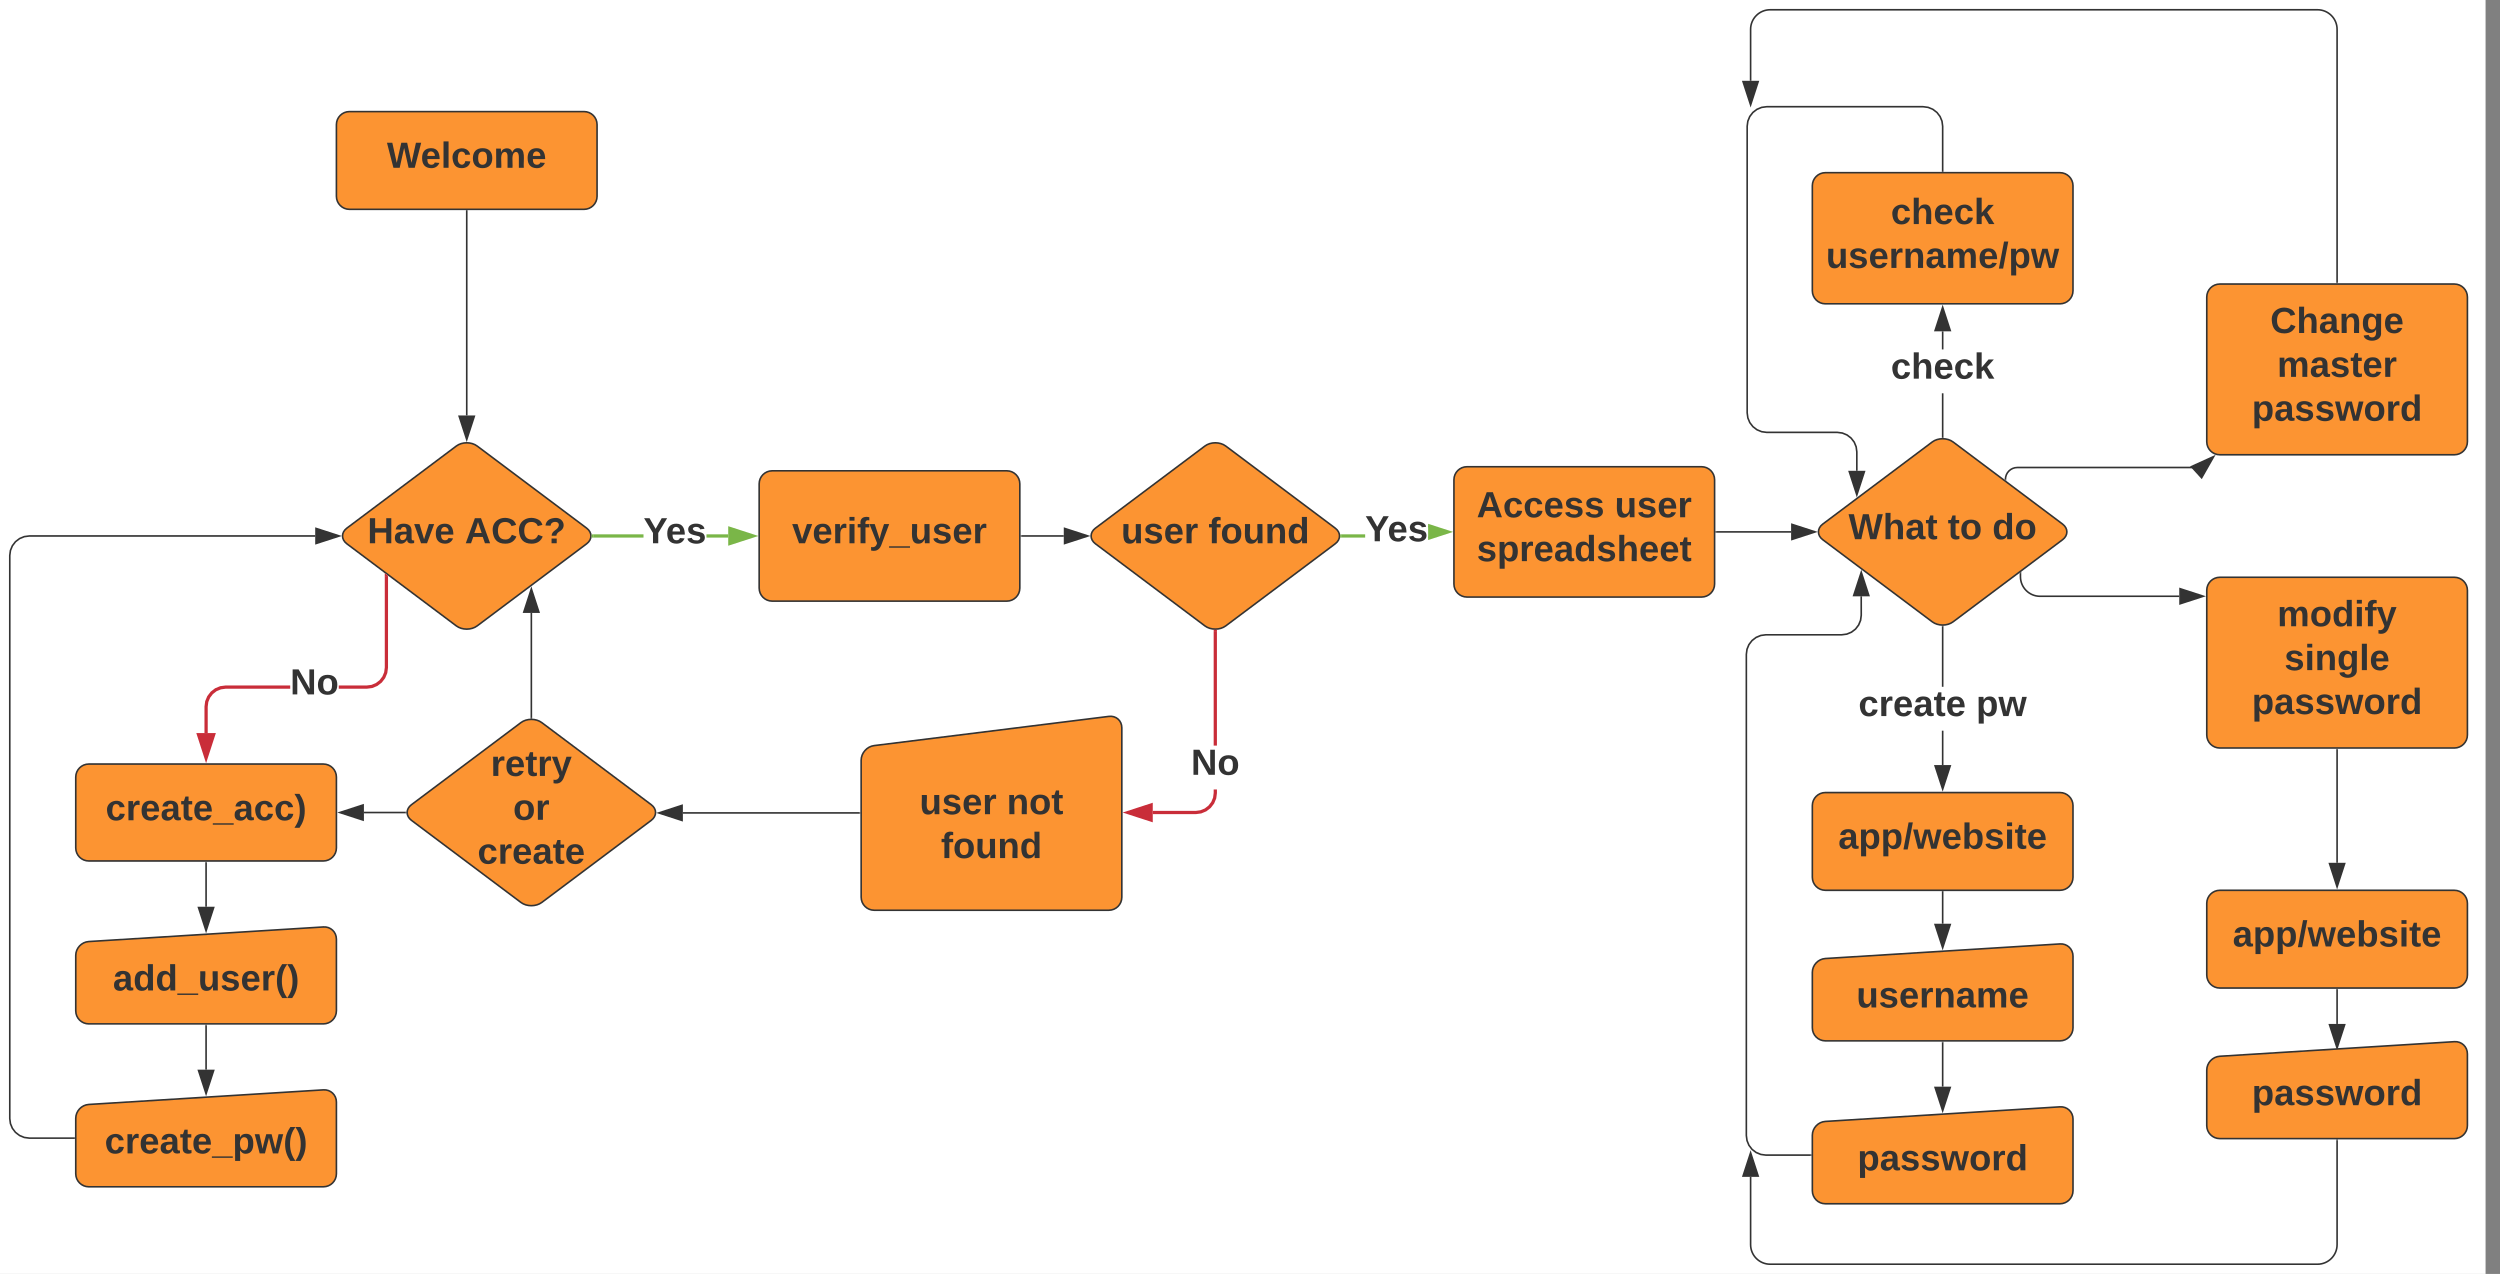 <svg xmlns="http://www.w3.org/2000/svg" xmlns:xlink="http://www.w3.org/1999/xlink" xmlns:lucid="lucid" width="1534.58" height="782"><rect width="100%" height="100%" fill="#808080" stroke="none"/><g transform="translate(-14 -11.507)" lucid:page-tab-id="0_0"><path d="M0 0h1539.72v798.35H0z" fill="#fff"/><path d="M220.5 88c0-4.42 3.58-8 8-8h144c4.42 0 8 3.58 8 8v44c0 4.42-3.58 8-8 8h-144c-4.42 0-8-3.58-8-8z" stroke="#333" fill="#fc9432"/><use xlink:href="#a" transform="matrix(1,0,0,1,232.5,92) translate(19.027 22.489)"/><path d="M294.1 285.3c3.53-2.65 9.27-2.65 12.8 0l67.2 50.4c3.53 2.65 3.53 6.95 0 9.6l-67.2 50.4c-3.53 2.65-9.27 2.65-12.8 0l-67.2-50.4c-3.53-2.65-3.53-6.95 0-9.6z" stroke="#333" fill="#fc9432"/><use xlink:href="#b" transform="matrix(1,0,0,1,225.5,285.5) translate(14.057 59.489)"/><use xlink:href="#c" transform="matrix(1,0,0,1,225.5,285.5) translate(73.847 59.489)"/><path d="M300.5 141v125.53" stroke="#333" fill="none"/><path d="M301 141h-1v-.5h1" fill="#333"/><path d="M300.5 281.3l-4.64-14.27h9.28z" stroke="#333" fill="#333"/><path d="M60.5 488.5c0-4.4 3.58-8 8-8h144c4.42 0 8 3.6 8 8V532c0 4.42-3.58 8-8 8h-144c-4.42 0-8-3.58-8-8z" stroke="#333" fill="#fc9432"/><use xlink:href="#d" transform="matrix(1,0,0,1,72.5,492.514) translate(6.34 22.489)"/><path d="M409 341.5h-30.86v-2H409m52 2h-13.35v-2H461" fill="#7ab648"/><path d="M378.17 341.5h-1.07l.08-1.95 1-.05M476.26 340.5L462 345.14v-9.28z" fill="#7ab648"/><path d="M479.5 340.5l-18.5 6v-12m2 9.26l10.03-3.26-10.03-3.26" fill="#7ab648"/><use xlink:href="#e" transform="matrix(1,0,0,1,408.993,327.033) translate(0.005 17.956)"/><path d="M192.14 434.27h-39.57l-2.92.4-2.64 1.08-2.27 1.75-1.76 2.3-1.1 2.62-.37 2.92v16.17h-2v-16.3l.43-3.3 1.3-3.12 2.07-2.7L146 434l3.13-1.3 3.3-.43h39.7m60.05-10.93l-.44 3.3-1.3 3.13-2.07 2.7-2.7 2.08-3.12 1.3-3.3.42h-17.3v-2h17.16l2.93-.38 2.63-1.1 2.3-1.76 1.74-2.28 1.1-2.63.38-2.92v-56.07h2" fill="#c92d39"/><path d="M252.18 364.88v.28h-2v-1.78M140.5 476.78l-4.64-14.27h9.28z" fill="#c92d39"/><path d="M140.5 480l-6-18.5h12m-9.26 2l3.26 10.04 3.26-10.03" fill="#c92d39"/><use xlink:href="#f" transform="matrix(1,0,0,1,192.137,419.806) translate(0.005 17.956)"/><path d="M60.5 597.96c0-4.42 3.57-8.22 7.98-8.5l144.04-8.96c4.4-.28 7.98 3.08 7.98 7.5v44c0 4.42-3.58 8-8 8h-144c-4.42 0-8-3.58-8-8z" stroke="#333" fill="#fc9432"/><use xlink:href="#g" transform="matrix(1,0,0,1,65.5,595) translate(17.798 24.489)"/><path d="M140.5 541v27.1" stroke="#333" fill="none"/><path d="M141 541h-1v-.5h1" fill="#333"/><path d="M140.5 582.86l-4.64-14.26h9.28z" stroke="#333" fill="#333"/><path d="M60.5 697.96c0-4.42 3.57-8.22 7.98-8.5l144.04-8.96c4.4-.28 7.98 3.08 7.98 7.5v44c0 4.42-3.58 8-8 8h-144c-4.42 0-8-3.58-8-8z" stroke="#333" fill="#fc9432"/><use xlink:href="#h" transform="matrix(1,0,0,1,65.5,695) translate(12.779 24.489)"/><path d="M140.5 641v27.1" stroke="#333" fill="none"/><path d="M141 641h-1v-.5h1" fill="#333"/><path d="M140.5 682.86l-4.64-14.26h9.28z" stroke="#333" fill="#333"/><path d="M480 308.5c0-4.42 3.58-8 8-8h144c4.42 0 8 3.58 8 8v64c0 4.42-3.58 8-8 8H488c-4.42 0-8-3.58-8-8z" stroke="#333" fill="#fc9432"/><use xlink:href="#i" transform="matrix(1,0,0,1,492,312.5) translate(8.21 32.489)"/><path d="M753.6 285.3c3.53-2.65 9.27-2.65 12.8 0l67.2 50.4c3.53 2.65 3.53 6.95 0 9.6l-67.2 50.4c-3.53 2.65-9.27 2.65-12.8 0l-67.2-50.4c-3.53-2.65-3.53-6.95 0-9.6z" stroke="#333" fill="#fc9432"/><use xlink:href="#j" transform="matrix(1,0,0,1,685,285.5) translate(17.206 59.489)"/><use xlink:href="#k" transform="matrix(1,0,0,1,685,285.5) translate(70.76 59.489)"/><path d="M641 340.5h25.98" stroke="#333" fill="none"/><path d="M641 341h-.5v-1h.5" fill="#333"/><path d="M681.74 340.5l-14.26 4.64v-9.28z" stroke="#333" fill="#333"/><path d="M851.98 341.5h-14.34v-2h14.34" fill="#7ab648"/><path d="M837.67 341.5h-1.07l.08-1.95 1-.05M902.73 338l-12.1 3.94v-7.86z" fill="#7ab648"/><path d="M905.97 338l-15.34 5v-2.1l8.86-2.9-8.87-2.87v-2.1" fill="#7ab648"/><use xlink:href="#e" transform="matrix(1,0,0,1,851.977,325.787) translate(0.005 17.956)"/><path d="M761 498.32l-.43 3.3-1.3 3.13-2.07 2.7-2.7 2.08-3.13 1.3-3.3.43H721.6v-2h26.33l2.92-.4 2.64-1.08 2.27-1.75 1.76-2.3 1.1-2.62.37-2.9v-2.12h2m0-26.93h-2V399.1h2M761 398.1v1h-2v-1.02M720.6 514.9l-14.26-4.64 14.27-4.64z" fill="#c92d39"/><path d="M721.6 516.27l-18.5-6 18.5-6.02m-12.02 6l10.03 3.27V507" fill="#c92d39"/><use xlink:href="#f" transform="matrix(1,0,0,1,745.099,469.151) translate(0.005 17.956)"/><path d="M542.6 478.18c0-4.42 3.56-8.45 7.95-9l144.12-17.93c4.38-.55 7.94 2.6 7.94 7v104c0 4.43-3.57 8-8 8h-144c-4.4 0-8-3.57-8-8z" stroke="#333" fill="#fc9432"/><use xlink:href="#j" transform="matrix(1,0,0,1,547.608,475.257) translate(30.859 36.022)"/><use xlink:href="#l" transform="matrix(1,0,0,1,547.608,475.257) translate(84.414 36.022)"/><use xlink:href="#m" transform="matrix(1,0,0,1,547.608,475.257) translate(43.983 62.956)"/><path d="M333.76 455.06c3.53-2.65 9.27-2.65 12.8 0l67.2 50.4c3.53 2.65 3.53 6.95 0 9.6l-67.2 50.4c-3.53 2.65-9.27 2.65-12.8 0l-67.2-50.4c-3.53-2.65-3.53-6.95 0-9.6z" stroke="#333" fill="#fc9432"/><use xlink:href="#n" transform="matrix(1,0,0,1,265.16,455.257) translate(50.093 32.556)"/><use xlink:href="#o" transform="matrix(1,0,0,1,265.16,455.257) translate(63.809 59.489)"/><use xlink:href="#p" transform="matrix(1,0,0,1,265.16,455.257) translate(41.988 86.422)"/><path d="M541.6 510.5H433.18" stroke="#333" fill="none"/><path d="M542.1 511h-.5v-1h.5" fill="#333"/><path d="M418.4 510.5l14.27-4.64v9.27z" stroke="#333" fill="#333"/><path d="M340.16 452.17v-64.4" stroke="#333" fill="none"/><path d="M340.66 452.68h-1v-.52h1" fill="#333"/><path d="M340.16 373l4.64 14.26h-9.28z" stroke="#333" fill="#333"/><path d="M263.02 510.26h-25.64" stroke="#333" fill="none"/><path d="M263.5 510.76h-.5v-1h.54" fill="#333"/><path d="M222.62 510.26l14.26-4.64v9.27z" stroke="#333" fill="#333"/><path d="M906.47 306c0-4.4 3.58-8 8-8h144c4.42 0 8 3.6 8 8v64c0 4.43-3.58 8-8 8h-144c-4.42 0-8-3.57-8-8z" stroke="#333" fill="#fc9432"/><use xlink:href="#q" transform="matrix(1,0,0,1,918.467,310.007) translate(1.976 19.022)"/><use xlink:href="#r" transform="matrix(1,0,0,1,918.467,310.007) translate(86.704 19.022)"/><use xlink:href="#s" transform="matrix(1,0,0,1,918.467,310.007) translate(2.038 45.956)"/><path d="M1200.07 282.8c3.53-2.64 9.26-2.64 12.8 0l67.2 50.4c3.53 2.66 3.53 6.96 0 9.6l-67.2 50.4c-3.54 2.66-9.27 2.66-12.8 0l-67.2-50.4c-3.54-2.64-3.54-6.94 0-9.6z" stroke="#333" fill="#fc9432"/><use xlink:href="#t" transform="matrix(1,0,0,1,1131.467,283.007) translate(17.237 59.489)"/><use xlink:href="#u" transform="matrix(1,0,0,1,1131.467,283.007) translate(78.148 59.489)"/><use xlink:href="#v" transform="matrix(1,0,0,1,1131.467,283.007) translate(105.456 59.489)"/><path d="M1067.47 338h45.97" stroke="#333" fill="none"/><path d="M1067.48 338.5h-.5v-1h.5" fill="#333"/><path d="M1128.2 338l-14.26 4.64v-9.27z" stroke="#333" fill="#333"/><path d="M1206.97 279.92h-1v-27h1m0-26.92h-1v-11.1h1" fill="#333"/><path d="M1206.97 280.43h-1v-.52h1M1211.1 214.4h-9.27l4.64-14.27z" fill="#333"/><path d="M1211.8 214.9h-10.66l5.33-16.4m-3.95 15.4h7.9l-3.95-12.16" fill="#333"/><use xlink:href="#w" transform="matrix(1,0,0,1,1174.702,225.998) translate(0.005 17.956)"/><path d="M1206.97 481.12h-1v-21.1h1m0-26.94h-1v-37h1" fill="#333"/><path d="M1206.97 395.6v.5h-1v-.5M1206.47 495.9l-4.64-14.28h9.27z" fill="#333"/><path d="M1206.47 497.5l-5.33-16.38h10.65m-9.28 1l3.95 12.15 3.94-12.15" fill="#333"/><use xlink:href="#x" transform="matrix(1,0,0,1,1154.782,433.084) translate(0.005 17.956)"/><use xlink:href="#y" transform="matrix(1,0,0,1,1154.782,433.084) translate(72.264 17.956)"/><path d="M1126.47 125.5c0-4.4 3.58-8 8-8h144c4.42 0 8 3.6 8 8V190c0 4.43-3.58 8-8 8h-144c-4.42 0-8-3.57-8-8z" stroke="#333" fill="#fc9432"/><use xlink:href="#z" transform="matrix(1,0,0,1,1138.467,129.507) translate(36.235 19.522)"/><use xlink:href="#A" transform="matrix(1,0,0,1,1138.467,129.507) translate(-3.604 46.456)"/><path d="M1126.47 506c0-4.4 3.58-8 8-8h144c4.42 0 8 3.6 8 8v44c0 4.43-3.58 8-8 8h-144c-4.42 0-8-3.57-8-8z" stroke="#333" fill="#fc9432"/><use xlink:href="#B" transform="matrix(1,0,0,1,1138.467,510.007) translate(3.909 22.489)"/><path d="M1126.47 608.38c0-4.42 3.57-8.22 7.98-8.5l144.03-8.96c4.4-.28 8 3.08 8 7.5v44c0 4.42-3.6 8-8 8h-144c-4.43 0-8-3.58-8-8z" stroke="#333" fill="#fc9432"/><use xlink:href="#C" transform="matrix(1,0,0,1,1131.467,605.421) translate(22.069 24.489)"/><path d="M1206.47 559v19.52" stroke="#333" fill="none"/><path d="M1206.97 559.02h-1v-.5h1" fill="#333"/><path d="M1206.47 593.28l-4.64-14.26h9.27z" stroke="#333" fill="#333"/><path d="M1197.7 76.93l3 1.24 2.6 2 2 2.6 1.25 3 .42 3.2v27.54h-1V89.05l-.4-3.02-1.14-2.75-1.83-2.4-2.4-1.83-2.75-1.14-3.02-.4h-95.93l-3.02.4-2.75 1.14-2.4 1.84-1.83 2.4-1.14 2.74-.4 3.02v175.82l.4 3.02 1.14 2.75 1.84 2.4 2.4 1.83 2.74 1.14 3.02.4h43.32l3.2.42 3 1.24 2.6 2 2 2.6 1.24 3 .42 3.2v11.65h-1v-11.57l-.4-3.02-1.13-2.74-1.84-2.4-2.38-1.83-2.75-1.14-3.02-.4h-43.32l-3.2-.43-3-1.24-2.6-2-2-2.6-1.24-3-.43-3.2V88.97l.42-3.2 1.23-3 2-2.6 2.6-2 3-1.24 3.2-.42h96.07" fill="#333"/><path d="M1206.97 117h-1v-.5h1M1153.78 315.28l-4.63-14.27h9.27z" fill="#333"/><path d="M1153.78 316.9l-5.32-16.4h10.65m-9.26 1l3.94 12.16 3.95-12.15" fill="#333"/><path d="M1126.47 708.38c0-4.42 3.57-8.22 7.98-8.5l144.03-8.96c4.4-.28 8 3.08 8 7.5v44c0 4.42-3.6 8-8 8h-144c-4.43 0-8-3.58-8-8z" stroke="#333" fill="#fc9432"/><use xlink:href="#D" transform="matrix(1,0,0,1,1131.467,705.421) translate(22.723 24.489)"/><path d="M1206.47 651.42v27.1" stroke="#333" fill="none"/><path d="M1206.97 651.43h-1v-.5h1" fill="#333"/><path d="M1206.47 693.28l-4.64-14.26h9.27z" stroke="#333" fill="#333"/><path d="M1157 389.2l-.42 3.2-1.24 3-2 2.6-2.6 2-3 1.24-3.2.42H1098l-3.02.4-2.75 1.14-2.4 1.83-1.83 2.4-1.14 2.75-.4 3v295.33l.4 3.02 1.14 2.76 1.84 2.4 2.4 1.82 2.74 1.14 3.02.4h27.47v1h-27.54l-3.2-.42-3-1.24-2.6-2-2-2.6-1.24-3-.43-3.2V413.12l.42-3.22 1.23-2.98 2-2.6 2.6-2 3-1.24 3.2-.42h46.54l3.02-.4 2.74-1.14 2.4-1.83 1.83-2.4 1.14-2.76.4-3v-11.6h1" fill="#333"/><path d="M1125.97 721.04h-.52v-1h.52M1161.14 377.04h-9.27l4.63-14.26z" fill="#333"/><path d="M1161.83 377.54h-10.65l5.32-16.38m-3.94 15.38h7.9l-3.96-12.14M207.48 341H32.03l-3 .4-2.77 1.14-2.4 1.83-1.82 2.4-1.14 2.75-.4 3V698.1l.4 3 1.14 2.76 1.83 2.4 2.4 1.82 2.75 1.14 3 .4H59.5v1H31.97l-3.2-.42-3-1.24-2.6-2-2-2.6-1.25-3-.42-3.2v-345.7l.42-3.2 1.24-3 2-2.6 2.6-2 3-1.24 3.2-.42H207.5" fill="#333"/><path d="M60 710.62h-.5v-1h.5M222.24 340.5l-14.26 4.64v-9.28z" fill="#333"/><path d="M223.86 340.5l-16.38 5.32v-10.64m1 9.27l12.14-3.95-12.14-3.95" fill="#333"/><path d="M1368.58 193.86c0-4.42 3.58-8 8-8h144c4.4 0 8 3.58 8 8v88.8c0 4.42-3.6 8-8 8h-144c-4.42 0-8-3.58-8-8z" stroke="#333" fill="#fc9432"/><use xlink:href="#E" transform="matrix(1,0,0,1,1380.575,197.857) translate(26.977 18.056)"/><use xlink:href="#F" transform="matrix(1,0,0,1,1380.575,197.857) translate(31.247 44.989)"/><use xlink:href="#G" transform="matrix(1,0,0,1,1380.575,197.857) translate(15.723 71.922)"/><path d="M1368.58 373.86c0-4.42 3.58-8 8-8h144c4.4 0 8 3.58 8 8v88.8c0 4.42-3.6 8-8 8h-144c-4.42 0-8-3.58-8-8z" stroke="#333" fill="#fc9432"/><use xlink:href="#H" transform="matrix(1,0,0,1,1380.575,377.857) translate(31.31 18.056)"/><use xlink:href="#I" transform="matrix(1,0,0,1,1380.575,377.857) translate(35.643 44.989)"/><use xlink:href="#G" transform="matrix(1,0,0,1,1380.575,377.857) translate(15.723 71.922)"/><path d="M1448.58 184.86V29.5c0-6.62-5.38-12-12-12h-336c-6.63 0-12 5.38-12 12v31.62" stroke="#333" fill="none"/><path d="M1449.08 185.36h-1v-.52h1" fill="#333"/><path d="M1088.58 75.9l-4.64-14.28h9.27z" stroke="#333" fill="#333"/><path d="M1245 305.78c0-4.04 3.27-7.3 7.3-7.3h113.18" stroke="#333" fill="none"/><path d="M1245.5 306.65l-1-.75v-.13h1" fill="#333"/><path d="M1372.85 291.75l-7.42 13.03-6.24-6.85z" stroke="#333" fill="#333"/><path d="M1254.22 363.32v2.2c0 6.6 5.38 12 12 12h85.47" stroke="#333" fill="none"/><path d="M1254.72 363.33h-1v-.14l1-.76" fill="#333"/><path d="M1366.46 377.5l-14.27 4.64v-9.27z" stroke="#333" fill="#333"/><path d="M1448.58 471.66v69.46" stroke="#333" fill="none"/><path d="M1449.08 471.67h-1v-.5h1" fill="#333"/><path d="M1448.58 555.9l-4.64-14.28h9.27z" stroke="#333" fill="#333"/><path d="M1448.58 711.42v64.1c0 6.6-5.38 12-12 12h-336c-6.63 0-12-5.4-12-12v-41.63" stroke="#333" fill="none"/><path d="M1449.08 711.43h-1v-.5h1" fill="#333"/><path d="M1088.58 719.13l4.63 14.26h-9.26z" stroke="#333" fill="#333"/><path d="M1448.58 619v21.04" stroke="#333" fill="none"/><path d="M1449.08 619.02h-1v-.5h1" fill="#333"/><path d="M1448.58 654.8l-4.64-14.26h9.27z" stroke="#333" fill="#333"/><path d="M1368.58 566c0-4.4 3.58-8 8-8h144c4.4 0 8 3.6 8 8v44c0 4.43-3.6 8-8 8h-144c-4.42 0-8-3.57-8-8z" stroke="#333" fill="#fc9432"/><g><use xlink:href="#B" transform="matrix(1,0,0,1,1380.575,570.007) translate(3.909 22.489)"/></g><path d="M1368.58 668.38c0-4.42 3.57-8.22 7.98-8.5l144.03-8.96c4.4-.28 7.98 3.08 7.98 7.5v44c0 4.42-3.6 8-8 8h-144c-4.42 0-8-3.58-8-8z" stroke="#333" fill="#fc9432"/><g><use xlink:href="#D" transform="matrix(1,0,0,1,1373.575,665.421) translate(22.723 24.489)"/></g><defs><path fill="#333" d="M275 0h-61l-44-196L126 0H64L0-248h53L97-49l45-199h58l43 199 44-199h52" id="J"/><path fill="#333" d="M185-48c-13 30-37 53-82 52C43 2 14-33 14-96s30-98 90-98c62 0 83 45 84 108H66c0 31 8 55 39 56 18 0 30-7 34-22zm-45-69c5-46-57-63-70-21-2 6-4 13-4 21h74" id="K"/><path fill="#333" d="M25 0v-261h50V0H25" id="L"/><path fill="#333" d="M190-63c-7 42-38 67-86 67-59 0-84-38-90-98-12-110 154-137 174-36l-49 2c-2-19-15-32-35-32-30 0-35 28-38 64-6 74 65 87 74 30" id="M"/><path fill="#333" d="M110-194c64 0 96 36 96 99 0 64-35 99-97 99-61 0-95-36-95-99 0-62 34-99 96-99zm-1 164c35 0 45-28 45-65 0-40-10-65-43-65-34 0-45 26-45 65 0 36 10 65 43 65" id="N"/><path fill="#333" d="M220-157c-53 9-28 100-34 157h-49v-107c1-27-5-49-29-50C55-147 81-57 75 0H25l-1-190h47c2 12-1 28 3 38 10-53 101-56 108 0 13-22 24-43 59-42 82 1 51 116 57 194h-49v-107c-1-25-5-48-29-50" id="O"/><g id="a"><use transform="matrix(0.062,0,0,0.062,0,0)" xlink:href="#J"/><use transform="matrix(0.062,0,0,0.062,20.699,0)" xlink:href="#K"/><use transform="matrix(0.062,0,0,0.062,33.168,0)" xlink:href="#L"/><use transform="matrix(0.062,0,0,0.062,39.402,0)" xlink:href="#M"/><use transform="matrix(0.062,0,0,0.062,51.872,0)" xlink:href="#N"/><use transform="matrix(0.062,0,0,0.062,65.525,0)" xlink:href="#O"/><use transform="matrix(0.062,0,0,0.062,85.476,0)" xlink:href="#K"/></g><path fill="#333" d="M186 0v-106H76V0H24v-248h52v99h110v-99h50V0h-50" id="P"/><path fill="#333" d="M133-34C117-15 103 5 69 4 32 3 11-16 11-54c-1-60 55-63 116-61 1-26-3-47-28-47-18 1-26 9-28 27l-52-2c7-38 36-58 82-57s74 22 75 68l1 82c-1 14 12 18 25 15v27c-30 8-71 5-69-32zm-48 3c29 0 43-24 42-57-32 0-66-3-65 30 0 17 8 27 23 27" id="Q"/><path fill="#333" d="M128 0H69L1-190h53L99-40l48-150h52" id="R"/><g id="b"><use transform="matrix(0.062,0,0,0.062,0,0)" xlink:href="#P"/><use transform="matrix(0.062,0,0,0.062,16.148,0)" xlink:href="#Q"/><use transform="matrix(0.062,0,0,0.062,28.617,0)" xlink:href="#R"/><use transform="matrix(0.062,0,0,0.062,41.086,0)" xlink:href="#K"/></g><path fill="#333" d="M199 0l-22-63H83L61 0H9l90-248h61L250 0h-51zm-33-102l-36-108c-10 38-24 72-36 108h72" id="S"/><path fill="#333" d="M67-125c0 53 21 87 73 88 37 1 54-22 65-47l45 17C233-25 199 4 140 4 58 4 20-42 15-125 8-235 124-281 211-232c18 10 29 29 36 50l-46 12c-8-25-30-41-62-41-52 0-71 34-72 86" id="T"/><path fill="#333" d="M110-251c83-7 118 89 53 130-17 10-36 21-38 46H78c2-56 65-53 71-103 2-21-15-35-38-34-25 1-41 14-44 38l-50-2c6-48 39-70 93-75zM77 0v-47h51V0H77" id="U"/><g id="c"><use transform="matrix(0.062,0,0,0.062,0,0)" xlink:href="#S"/><use transform="matrix(0.062,0,0,0.062,16.148,0)" xlink:href="#T"/><use transform="matrix(0.062,0,0,0.062,32.295,0)" xlink:href="#T"/><use transform="matrix(0.062,0,0,0.062,48.443,0)" xlink:href="#U"/></g><path fill="#333" d="M135-150c-39-12-60 13-60 57V0H25l-1-190h47c2 13-1 29 3 40 6-28 27-53 61-41v41" id="V"/><path fill="#333" d="M115-3C79 11 28 4 28-45v-112H4v-33h27l15-45h31v45h36v33H77v99c-1 23 16 31 38 25v30" id="W"/><path fill="#333" d="M-4 44V30h207v14H-4" id="X"/><path fill="#333" d="M102-93c0 74-22 123-52 168H0C30 29 54-18 53-93c0-74-22-123-53-168h50c30 45 52 94 52 168" id="Y"/><g id="d"><use transform="matrix(0.062,0,0,0.062,0,0)" xlink:href="#M"/><use transform="matrix(0.062,0,0,0.062,12.469,0)" xlink:href="#V"/><use transform="matrix(0.062,0,0,0.062,21.198,0)" xlink:href="#K"/><use transform="matrix(0.062,0,0,0.062,33.667,0)" xlink:href="#Q"/><use transform="matrix(0.062,0,0,0.062,46.136,0)" xlink:href="#W"/><use transform="matrix(0.062,0,0,0.062,53.555,0)" xlink:href="#K"/><use transform="matrix(0.062,0,0,0.062,66.024,0)" xlink:href="#X"/><use transform="matrix(0.062,0,0,0.062,78.493,0)" xlink:href="#Q"/><use transform="matrix(0.062,0,0,0.062,90.962,0)" xlink:href="#M"/><use transform="matrix(0.062,0,0,0.062,103.431,0)" xlink:href="#M"/><use transform="matrix(0.062,0,0,0.062,115.901,0)" xlink:href="#Y"/></g><path fill="#333" d="M146-102V0H94v-102L6-248h54l60 105 60-105h54" id="Z"/><path fill="#333" d="M137-138c1-29-70-34-71-4 15 46 118 7 119 86 1 83-164 76-172 9l43-7c4 19 20 25 44 25 33 8 57-30 24-41C81-84 22-81 20-136c-2-80 154-74 161-7" id="aa"/><g id="e"><use transform="matrix(0.062,0,0,0.062,0,0)" xlink:href="#Z"/><use transform="matrix(0.062,0,0,0.062,13.716,0)" xlink:href="#K"/><use transform="matrix(0.062,0,0,0.062,26.185,0)" xlink:href="#aa"/></g><path fill="#333" d="M175 0L67-191c6 58 2 128 3 191H24v-248h59L193-55c-6-58-2-129-3-193h46V0h-61" id="ab"/><g id="f"><use transform="matrix(0.062,0,0,0.062,0,0)" xlink:href="#ab"/><use transform="matrix(0.062,0,0,0.062,16.148,0)" xlink:href="#N"/></g><path fill="#333" d="M88-194c31-1 46 15 58 34l-1-101h50l1 261h-48c-2-10 0-23-3-31C134-8 116 4 84 4 32 4 16-41 15-95c0-56 19-97 73-99zm17 164c33 0 40-30 41-66 1-37-9-64-41-64s-38 30-39 65c0 43 13 65 39 65" id="ac"/><path fill="#333" d="M85 4C-2 5 27-109 22-190h50c7 57-23 150 33 157 60-5 35-97 40-157h50l1 190h-47c-2-12 1-28-3-38-12 25-28 42-61 42" id="ad"/><path fill="#333" d="M67-93c0 74 22 123 53 168H70C40 30 18-18 18-93s22-123 52-168h50c-32 44-53 94-53 168" id="ae"/><g id="g"><use transform="matrix(0.062,0,0,0.062,0,0)" xlink:href="#Q"/><use transform="matrix(0.062,0,0,0.062,12.469,0)" xlink:href="#ac"/><use transform="matrix(0.062,0,0,0.062,26.123,0)" xlink:href="#ac"/><use transform="matrix(0.062,0,0,0.062,39.777,0)" xlink:href="#X"/><use transform="matrix(0.062,0,0,0.062,52.246,0)" xlink:href="#ad"/><use transform="matrix(0.062,0,0,0.062,65.899,0)" xlink:href="#aa"/><use transform="matrix(0.062,0,0,0.062,78.369,0)" xlink:href="#K"/><use transform="matrix(0.062,0,0,0.062,90.838,0)" xlink:href="#V"/><use transform="matrix(0.062,0,0,0.062,99.566,0)" xlink:href="#ae"/><use transform="matrix(0.062,0,0,0.062,106.985,0)" xlink:href="#Y"/></g><path fill="#333" d="M135-194c53 0 70 44 70 98 0 56-19 98-73 100-31 1-45-17-59-34 3 33 2 69 2 105H25l-1-265h48c2 10 0 23 3 31 11-24 29-35 60-35zM114-30c33 0 39-31 40-66 0-38-9-64-40-64-56 0-55 130 0 130" id="af"/><path fill="#333" d="M231 0h-52l-39-155L100 0H48L-1-190h46L77-45c9-52 24-97 36-145h53l37 145 32-145h46" id="ag"/><g id="h"><use transform="matrix(0.062,0,0,0.062,0,0)" xlink:href="#M"/><use transform="matrix(0.062,0,0,0.062,12.469,0)" xlink:href="#V"/><use transform="matrix(0.062,0,0,0.062,21.198,0)" xlink:href="#K"/><use transform="matrix(0.062,0,0,0.062,33.667,0)" xlink:href="#Q"/><use transform="matrix(0.062,0,0,0.062,46.136,0)" xlink:href="#W"/><use transform="matrix(0.062,0,0,0.062,53.555,0)" xlink:href="#K"/><use transform="matrix(0.062,0,0,0.062,66.024,0)" xlink:href="#X"/><use transform="matrix(0.062,0,0,0.062,78.493,0)" xlink:href="#af"/><use transform="matrix(0.062,0,0,0.062,92.147,0)" xlink:href="#ag"/><use transform="matrix(0.062,0,0,0.062,109.604,0)" xlink:href="#ae"/><use transform="matrix(0.062,0,0,0.062,117.023,0)" xlink:href="#Y"/></g><path fill="#333" d="M25-224v-37h50v37H25zM25 0v-190h50V0H25" id="ah"/><path fill="#333" d="M121-226c-27-7-43 5-38 36h38v33H83V0H34v-157H6v-33h28c-9-59 32-81 87-68v32" id="ai"/><path fill="#333" d="M123 10C108 53 80 86 19 72V37c35 8 53-11 59-39L3-190h52l48 148c12-52 28-100 44-148h51" id="aj"/><g id="i"><use transform="matrix(0.062,0,0,0.062,0,0)" xlink:href="#R"/><use transform="matrix(0.062,0,0,0.062,12.469,0)" xlink:href="#K"/><use transform="matrix(0.062,0,0,0.062,24.938,0)" xlink:href="#V"/><use transform="matrix(0.062,0,0,0.062,33.667,0)" xlink:href="#ah"/><use transform="matrix(0.062,0,0,0.062,39.901,0)" xlink:href="#ai"/><use transform="matrix(0.062,0,0,0.062,47.32,0)" xlink:href="#aj"/><use transform="matrix(0.062,0,0,0.062,59.79,0)" xlink:href="#X"/><use transform="matrix(0.062,0,0,0.062,72.259,0)" xlink:href="#ad"/><use transform="matrix(0.062,0,0,0.062,85.912,0)" xlink:href="#aa"/><use transform="matrix(0.062,0,0,0.062,98.381,0)" xlink:href="#K"/><use transform="matrix(0.062,0,0,0.062,110.851,0)" xlink:href="#V"/></g><g id="j"><use transform="matrix(0.062,0,0,0.062,0,0)" xlink:href="#ad"/><use transform="matrix(0.062,0,0,0.062,13.654,0)" xlink:href="#aa"/><use transform="matrix(0.062,0,0,0.062,26.123,0)" xlink:href="#K"/><use transform="matrix(0.062,0,0,0.062,38.592,0)" xlink:href="#V"/></g><path fill="#333" d="M135-194c87-1 58 113 63 194h-50c-7-57 23-157-34-157-59 0-34 97-39 157H25l-1-190h47c2 12-1 28 3 38 12-26 28-41 61-42" id="ak"/><g id="k"><use transform="matrix(0.062,0,0,0.062,0,0)" xlink:href="#ai"/><use transform="matrix(0.062,0,0,0.062,7.419,0)" xlink:href="#N"/><use transform="matrix(0.062,0,0,0.062,21.073,0)" xlink:href="#ad"/><use transform="matrix(0.062,0,0,0.062,34.727,0)" xlink:href="#ak"/><use transform="matrix(0.062,0,0,0.062,48.38,0)" xlink:href="#ac"/></g><g id="l"><use transform="matrix(0.062,0,0,0.062,0,0)" xlink:href="#ak"/><use transform="matrix(0.062,0,0,0.062,13.654,0)" xlink:href="#N"/><use transform="matrix(0.062,0,0,0.062,27.307,0)" xlink:href="#W"/></g><g id="m"><use transform="matrix(0.062,0,0,0.062,0,0)" xlink:href="#ai"/><use transform="matrix(0.062,0,0,0.062,7.419,0)" xlink:href="#N"/><use transform="matrix(0.062,0,0,0.062,21.073,0)" xlink:href="#ad"/><use transform="matrix(0.062,0,0,0.062,34.727,0)" xlink:href="#ak"/><use transform="matrix(0.062,0,0,0.062,48.38,0)" xlink:href="#ac"/></g><g id="n"><use transform="matrix(0.062,0,0,0.062,0,0)" xlink:href="#V"/><use transform="matrix(0.062,0,0,0.062,8.728,0)" xlink:href="#K"/><use transform="matrix(0.062,0,0,0.062,21.198,0)" xlink:href="#W"/><use transform="matrix(0.062,0,0,0.062,28.617,0)" xlink:href="#V"/><use transform="matrix(0.062,0,0,0.062,37.345,0)" xlink:href="#aj"/></g><g id="o"><use transform="matrix(0.062,0,0,0.062,0,0)" xlink:href="#N"/><use transform="matrix(0.062,0,0,0.062,13.654,0)" xlink:href="#V"/></g><g id="p"><use transform="matrix(0.062,0,0,0.062,0,0)" xlink:href="#M"/><use transform="matrix(0.062,0,0,0.062,12.469,0)" xlink:href="#V"/><use transform="matrix(0.062,0,0,0.062,21.198,0)" xlink:href="#K"/><use transform="matrix(0.062,0,0,0.062,33.667,0)" xlink:href="#Q"/><use transform="matrix(0.062,0,0,0.062,46.136,0)" xlink:href="#W"/><use transform="matrix(0.062,0,0,0.062,53.555,0)" xlink:href="#K"/></g><g id="q"><use transform="matrix(0.062,0,0,0.062,0,0)" xlink:href="#S"/><use transform="matrix(0.062,0,0,0.062,16.148,0)" xlink:href="#M"/><use transform="matrix(0.062,0,0,0.062,28.617,0)" xlink:href="#M"/><use transform="matrix(0.062,0,0,0.062,41.086,0)" xlink:href="#K"/><use transform="matrix(0.062,0,0,0.062,53.555,0)" xlink:href="#aa"/><use transform="matrix(0.062,0,0,0.062,66.024,0)" xlink:href="#aa"/></g><g id="r"><use transform="matrix(0.062,0,0,0.062,0,0)" xlink:href="#ad"/><use transform="matrix(0.062,0,0,0.062,13.654,0)" xlink:href="#aa"/><use transform="matrix(0.062,0,0,0.062,26.123,0)" xlink:href="#K"/><use transform="matrix(0.062,0,0,0.062,38.592,0)" xlink:href="#V"/></g><path fill="#333" d="M114-157C55-157 80-60 75 0H25v-261h50l-1 109c12-26 28-41 61-42 86-1 58 113 63 194h-50c-7-57 23-157-34-157" id="al"/><g id="s"><use transform="matrix(0.062,0,0,0.062,0,0)" xlink:href="#aa"/><use transform="matrix(0.062,0,0,0.062,12.469,0)" xlink:href="#af"/><use transform="matrix(0.062,0,0,0.062,26.123,0)" xlink:href="#V"/><use transform="matrix(0.062,0,0,0.062,34.851,0)" xlink:href="#K"/><use transform="matrix(0.062,0,0,0.062,47.32,0)" xlink:href="#Q"/><use transform="matrix(0.062,0,0,0.062,59.79,0)" xlink:href="#ac"/><use transform="matrix(0.062,0,0,0.062,73.443,0)" xlink:href="#aa"/><use transform="matrix(0.062,0,0,0.062,85.912,0)" xlink:href="#al"/><use transform="matrix(0.062,0,0,0.062,99.566,0)" xlink:href="#K"/><use transform="matrix(0.062,0,0,0.062,112.035,0)" xlink:href="#K"/><use transform="matrix(0.062,0,0,0.062,124.504,0)" xlink:href="#W"/></g><g id="t"><use transform="matrix(0.062,0,0,0.062,0,0)" xlink:href="#J"/><use transform="matrix(0.062,0,0,0.062,21.135,0)" xlink:href="#al"/><use transform="matrix(0.062,0,0,0.062,34.789,0)" xlink:href="#Q"/><use transform="matrix(0.062,0,0,0.062,47.258,0)" xlink:href="#W"/></g><g id="u"><use transform="matrix(0.062,0,0,0.062,0,0)" xlink:href="#W"/><use transform="matrix(0.062,0,0,0.062,7.419,0)" xlink:href="#N"/></g><g id="v"><use transform="matrix(0.062,0,0,0.062,0,0)" xlink:href="#ac"/><use transform="matrix(0.062,0,0,0.062,13.654,0)" xlink:href="#N"/></g><path fill="#333" d="M147 0L96-86 75-71V0H25v-261h50v150l67-79h53l-66 74L201 0h-54" id="am"/><g id="w"><use transform="matrix(0.062,0,0,0.062,0,0)" xlink:href="#M"/><use transform="matrix(0.062,0,0,0.062,12.469,0)" xlink:href="#al"/><use transform="matrix(0.062,0,0,0.062,26.123,0)" xlink:href="#K"/><use transform="matrix(0.062,0,0,0.062,38.592,0)" xlink:href="#M"/><use transform="matrix(0.062,0,0,0.062,51.061,0)" xlink:href="#am"/></g><g id="x"><use transform="matrix(0.062,0,0,0.062,0,0)" xlink:href="#M"/><use transform="matrix(0.062,0,0,0.062,12.469,0)" xlink:href="#V"/><use transform="matrix(0.062,0,0,0.062,21.198,0)" xlink:href="#K"/><use transform="matrix(0.062,0,0,0.062,33.667,0)" xlink:href="#Q"/><use transform="matrix(0.062,0,0,0.062,46.136,0)" xlink:href="#W"/><use transform="matrix(0.062,0,0,0.062,53.555,0)" xlink:href="#K"/></g><g id="y"><use transform="matrix(0.062,0,0,0.062,0,0)" xlink:href="#af"/><use transform="matrix(0.062,0,0,0.062,13.654,0)" xlink:href="#ag"/></g><g id="z"><use transform="matrix(0.062,0,0,0.062,0,0)" xlink:href="#M"/><use transform="matrix(0.062,0,0,0.062,12.469,0)" xlink:href="#al"/><use transform="matrix(0.062,0,0,0.062,26.123,0)" xlink:href="#K"/><use transform="matrix(0.062,0,0,0.062,38.592,0)" xlink:href="#M"/><use transform="matrix(0.062,0,0,0.062,51.061,0)" xlink:href="#am"/></g><path fill="#333" d="M4 7l51-268h42L46 7H4" id="an"/><g id="A"><use transform="matrix(0.062,0,0,0.062,0,0)" xlink:href="#ad"/><use transform="matrix(0.062,0,0,0.062,13.654,0)" xlink:href="#aa"/><use transform="matrix(0.062,0,0,0.062,26.123,0)" xlink:href="#K"/><use transform="matrix(0.062,0,0,0.062,38.592,0)" xlink:href="#V"/><use transform="matrix(0.062,0,0,0.062,47.32,0)" xlink:href="#ak"/><use transform="matrix(0.062,0,0,0.062,60.974,0)" xlink:href="#Q"/><use transform="matrix(0.062,0,0,0.062,73.443,0)" xlink:href="#O"/><use transform="matrix(0.062,0,0,0.062,93.394,0)" xlink:href="#K"/><use transform="matrix(0.062,0,0,0.062,105.863,0)" xlink:href="#an"/><use transform="matrix(0.062,0,0,0.062,112.098,0)" xlink:href="#af"/><use transform="matrix(0.062,0,0,0.062,125.751,0)" xlink:href="#ag"/></g><path fill="#333" d="M135-194c52 0 70 43 70 98 0 56-19 99-73 100-30 1-46-15-58-35L72 0H24l1-261h50v104c11-23 29-37 60-37zM114-30c31 0 40-27 40-66 0-37-7-63-39-63s-41 28-41 65c0 36 8 64 40 64" id="ao"/><g id="B"><use transform="matrix(0.062,0,0,0.062,0,0)" xlink:href="#Q"/><use transform="matrix(0.062,0,0,0.062,12.469,0)" xlink:href="#af"/><use transform="matrix(0.062,0,0,0.062,26.123,0)" xlink:href="#af"/><use transform="matrix(0.062,0,0,0.062,39.777,0)" xlink:href="#an"/><use transform="matrix(0.062,0,0,0.062,46.011,0)" xlink:href="#ag"/><use transform="matrix(0.062,0,0,0.062,63.468,0)" xlink:href="#K"/><use transform="matrix(0.062,0,0,0.062,75.937,0)" xlink:href="#ao"/><use transform="matrix(0.062,0,0,0.062,89.591,0)" xlink:href="#aa"/><use transform="matrix(0.062,0,0,0.062,102.06,0)" xlink:href="#ah"/><use transform="matrix(0.062,0,0,0.062,108.294,0)" xlink:href="#W"/><use transform="matrix(0.062,0,0,0.062,115.714,0)" xlink:href="#K"/></g><g id="C"><use transform="matrix(0.062,0,0,0.062,0,0)" xlink:href="#ad"/><use transform="matrix(0.062,0,0,0.062,13.654,0)" xlink:href="#aa"/><use transform="matrix(0.062,0,0,0.062,26.123,0)" xlink:href="#K"/><use transform="matrix(0.062,0,0,0.062,38.592,0)" xlink:href="#V"/><use transform="matrix(0.062,0,0,0.062,47.32,0)" xlink:href="#ak"/><use transform="matrix(0.062,0,0,0.062,60.974,0)" xlink:href="#Q"/><use transform="matrix(0.062,0,0,0.062,73.443,0)" xlink:href="#O"/><use transform="matrix(0.062,0,0,0.062,93.394,0)" xlink:href="#K"/></g><g id="D"><use transform="matrix(0.062,0,0,0.062,0,0)" xlink:href="#af"/><use transform="matrix(0.062,0,0,0.062,13.654,0)" xlink:href="#Q"/><use transform="matrix(0.062,0,0,0.062,26.123,0)" xlink:href="#aa"/><use transform="matrix(0.062,0,0,0.062,38.592,0)" xlink:href="#aa"/><use transform="matrix(0.062,0,0,0.062,51.061,0)" xlink:href="#ag"/><use transform="matrix(0.062,0,0,0.062,68.518,0)" xlink:href="#N"/><use transform="matrix(0.062,0,0,0.062,82.172,0)" xlink:href="#V"/><use transform="matrix(0.062,0,0,0.062,90.9,0)" xlink:href="#ac"/></g><path fill="#333" d="M195-6C206 82 75 100 31 46c-4-6-6-13-8-21l49-6c3 16 16 24 34 25 40 0 42-37 40-79-11 22-30 35-61 35-53 0-70-43-70-97 0-56 18-96 73-97 30 0 46 14 59 34l2-30h47zm-90-29c32 0 41-27 41-63 0-35-9-62-40-62-32 0-39 29-40 63 0 36 9 62 39 62" id="ap"/><g id="E"><use transform="matrix(0.062,0,0,0.062,0,0)" xlink:href="#T"/><use transform="matrix(0.062,0,0,0.062,16.148,0)" xlink:href="#al"/><use transform="matrix(0.062,0,0,0.062,29.801,0)" xlink:href="#Q"/><use transform="matrix(0.062,0,0,0.062,42.27,0)" xlink:href="#ak"/><use transform="matrix(0.062,0,0,0.062,55.924,0)" xlink:href="#ap"/><use transform="matrix(0.062,0,0,0.062,69.578,0)" xlink:href="#K"/></g><g id="F"><use transform="matrix(0.062,0,0,0.062,0,0)" xlink:href="#O"/><use transform="matrix(0.062,0,0,0.062,19.951,0)" xlink:href="#Q"/><use transform="matrix(0.062,0,0,0.062,32.42,0)" xlink:href="#aa"/><use transform="matrix(0.062,0,0,0.062,44.889,0)" xlink:href="#W"/><use transform="matrix(0.062,0,0,0.062,52.308,0)" xlink:href="#K"/><use transform="matrix(0.062,0,0,0.062,64.777,0)" xlink:href="#V"/></g><g id="G"><use transform="matrix(0.062,0,0,0.062,0,0)" xlink:href="#af"/><use transform="matrix(0.062,0,0,0.062,13.654,0)" xlink:href="#Q"/><use transform="matrix(0.062,0,0,0.062,26.123,0)" xlink:href="#aa"/><use transform="matrix(0.062,0,0,0.062,38.592,0)" xlink:href="#aa"/><use transform="matrix(0.062,0,0,0.062,51.061,0)" xlink:href="#ag"/><use transform="matrix(0.062,0,0,0.062,68.518,0)" xlink:href="#N"/><use transform="matrix(0.062,0,0,0.062,82.172,0)" xlink:href="#V"/><use transform="matrix(0.062,0,0,0.062,90.9,0)" xlink:href="#ac"/></g><g id="H"><use transform="matrix(0.062,0,0,0.062,0,0)" xlink:href="#O"/><use transform="matrix(0.062,0,0,0.062,19.951,0)" xlink:href="#N"/><use transform="matrix(0.062,0,0,0.062,33.604,0)" xlink:href="#ac"/><use transform="matrix(0.062,0,0,0.062,47.258,0)" xlink:href="#ah"/><use transform="matrix(0.062,0,0,0.062,53.493,0)" xlink:href="#ai"/><use transform="matrix(0.062,0,0,0.062,60.912,0)" xlink:href="#aj"/></g><g id="I"><use transform="matrix(0.062,0,0,0.062,0,0)" xlink:href="#aa"/><use transform="matrix(0.062,0,0,0.062,12.469,0)" xlink:href="#ah"/><use transform="matrix(0.062,0,0,0.062,18.704,0)" xlink:href="#ak"/><use transform="matrix(0.062,0,0,0.062,32.357,0)" xlink:href="#ap"/><use transform="matrix(0.062,0,0,0.062,46.011,0)" xlink:href="#L"/><use transform="matrix(0.062,0,0,0.062,52.246,0)" xlink:href="#K"/></g></defs></g></svg>